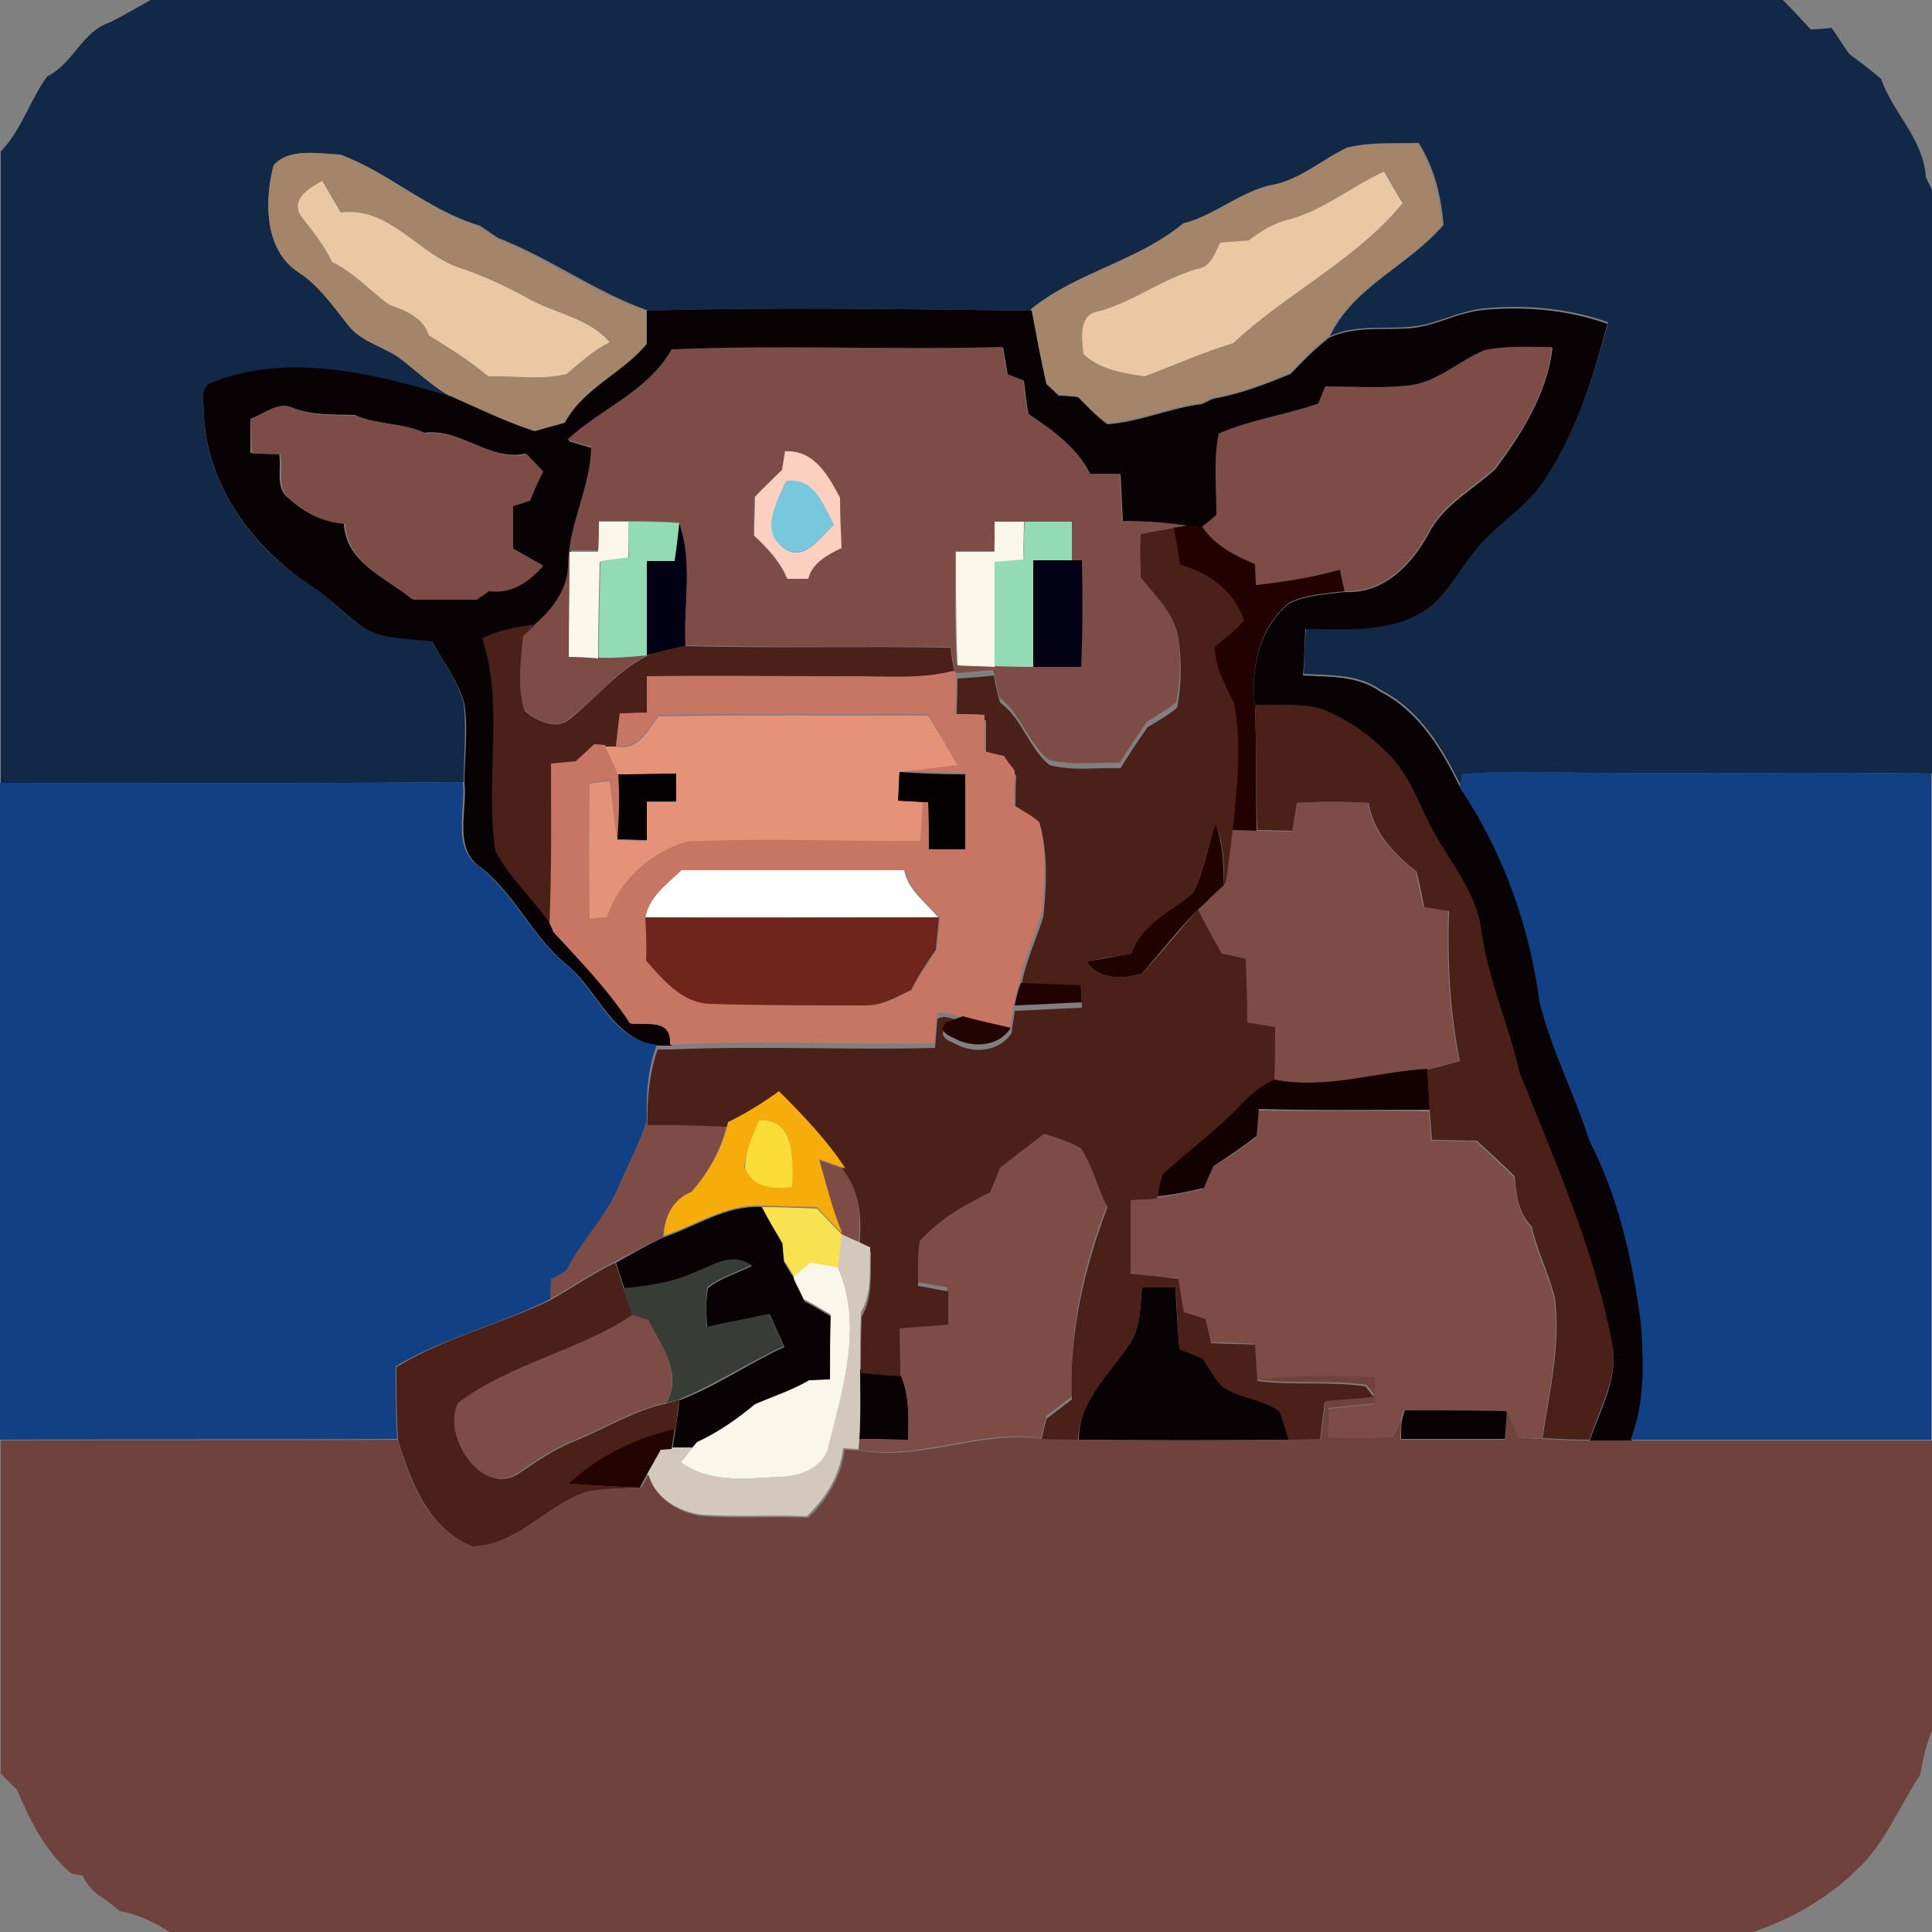 <?xml version="1.0" encoding="utf-8"?>
<!-- Generator: Adobe Illustrator 26.0.3, SVG Export Plug-In . SVG Version: 6.00 Build 0)  -->
<svg version="1.1" id="Layer_1" xmlns="http://www.w3.org/2000/svg" xmlns:xlink="http://www.w3.org/1999/xlink" x="0px" y="0px"
	 viewBox="0 0 250 250" style="enable-background:new 0 0 250 250;" xml:space="preserve">
<rect x="0" y="0" width="250" height="250" fill="#808080" stroke="none"/>
<style type="text/css">
	.st0{fill:#FFFFFF;}
	.st1{fill:#112847;}
	.st2{fill:#A48569;}
	.st3{fill:#ECC7A4;}
	.st4{fill:#080204;}
	.st5{fill:#7D4C47;}
	.st6{fill:#FBD0BF;}
	.st7{fill:#77C8DD;}
	.st8{fill:#FBF7EA;}
	.st9{fill:#93DBB5;}
	.st10{fill:#FAF7E9;}
	.st11{fill:#210201;}
	.st12{fill:#020114;}
	.st13{fill:#4A2019;}
	.st14{fill:#020214;}
	.st15{fill:#C77663;}
	.st16{fill:#E69279;}
	.st17{fill:#040002;}
	.st18{fill:#114084;}
	.st19{fill:#200201;}
	.st20{fill:#6F251C;}
	.st21{fill:#220403;}
	.st22{fill:#130000;}
	.st23{fill:#F6AC0A;}
	.st24{fill:#FCDC36;}
	.st25{fill:#F9E250;}
	.st26{fill:#D4C7BB;}
	.st27{fill:#373D36;}
	.st28{fill:#FAF6E9;}
	.st29{fill:#6F423D;}
	.st30{fill:#220302;}
</style>
<g id="_x23_ffffffff">
	<path class="st0" d="M83.5,118.7c0.5-2.7,2.8-4.2,4.5-6.1c9.7,0,19.4,0,29,0c0.5,2.6,2.8,4.2,4.4,6.1
		C108.9,118.7,96.2,118.7,83.5,118.7z"/>
</g>
<g id="_x23_112847ff">
	<path class="st1" d="M19.5,0h211.2c1.2,1.2,2.4,2.5,3.6,3.8c0.7,0,2-0.1,2.7-0.2c0.8,1.1,1.5,2.3,2.3,3.4c1.4,1,2.8,2.1,4.1,3.2
		c1.6,4.5,5.5,7.8,5.8,12.7c0.2,0.4,0.6,1.3,0.8,1.7v75.5c-14.6-0.2-29.3,0-43.9-0.1c-5.6,0-11.3-0.3-16.9,0.2
		c0,0.4-0.1,1.2-0.1,1.6c-2.4-4.9-5.3-9.9-10.4-12.5c-2.9-2.1-6.6-1.9-10-2.1c0.1-2,0.1-4,0.3-6c4.9,0,10.1,0.5,14.6-1.9
		c3.3-1.7,4.8-5.2,7.1-7.9c2.8-3.8,7.3-6,9.7-10.2c3.8-6,5.9-12.8,7.7-19.5c-5.1-1.8-10.6-2.3-16-1.8c-3.4,0.3-6.4,2.2-9.8,2.4
		c-3.4,0.3-7-0.3-10.2,1.2c3.1-6.5,10.2-9.1,14.7-14.4c-0.3-3.7-1.2-7.4-3.2-10.6c-3,0.1-6.1-0.2-9.1,0.6c-3.4,1.6-6.2,4.3-10,5.1
		c-4,1-7.1,3.9-11.1,4.9c-5.9,4.9-13.8,6.2-19.7,11.1c-16.6-0.2-33.2-0.5-49.8,0c-6.8-2.4-12.7-6.8-19.4-9.4
		c-0.8-0.5-1.6-1.1-2.4-1.6C55.4,27.2,50.3,22.3,44,20c-2.8-0.1-6.6-0.9-8.6,1.4c-1.2,4.6-1.2,11,3.3,13.9c2.6,1.7,4.4,4.3,6.3,6.7
		c1.8,2.4,5,2.9,7.3,4.8c2,1.6,3.9,3.3,6.1,4.6c-9.9-2.9-21-5.8-31-1.8c-1.8,0.7-0.9,3-1,4.4c0.5,9,6.4,17.1,13.9,21.8
		c2.4,1.6,4.3,3.8,6.8,5.4c2.6,1.5,5.8,1.4,8.7,1.7c1.5,2.7,3.4,5.1,4.2,8.1c0.4,3.4,0,6.8,0,10.2c-20,0.2-39.9,0.1-59.9,0.1V19.6
		c2.7-2.8,3.8-6.7,6-9.7c3.4-1.7,4.5-5.8,8.1-7C16,2,17.7,1,19.5,0z"/>
</g>
<g id="_x23_a48569ff">
	<path class="st2" d="M174.3,19.1c3-0.7,6.1-0.4,9.1-0.6c2,3.2,2.9,6.9,3.2,10.6c-4.4,5.3-11.6,8-14.7,14.4c-1.8,1.4-3.4,3-5,4.7
		c-3.2,1.4-6.5,2.7-10,3.2c-0.4,0.2-1.1,0.5-1.5,0.7c-4.1,0.5-8,2.3-12.2,2.6c-1.4-1-2.6-2.3-3.8-3.5c-0.6,0-1.9-0.1-2.5-0.2
		c-0.4-0.4-1.2-1.1-1.6-1.5c-0.7-3.2-1.3-6.3-1.9-9.5c5.9-4.8,13.8-6.2,19.7-11.1c4-1,7.1-3.9,11.1-4.9
		C168.1,23.4,170.9,20.7,174.3,19.1 M166.8,28.4c-1.9,0.4-3.6,1.5-5.1,2.7c-1.2,0.1-2.5,0.2-3.7,0.3c-0.8,1.3-1.2,3.2-3,3.4
		c-4.5,1.3-8.3,4.2-12.8,5.5c-2.6,0.4-2.1,3.6-1.9,5.5c2,2,5.1,2.6,7.9,2.9c3.8-1.4,7.6-3.1,11.5-4.3c6.9-6.6,15.8-10.8,21.9-18.1
		c-0.8-1.4-1.6-2.8-2.4-4.1C174.9,24.1,171.3,27.2,166.8,28.4z"/>
	<path class="st2" d="M35.4,21.4c2-2.3,5.8-1.5,8.6-1.4c6.3,2.3,11.4,7.3,17.8,9.2c0.8,0.5,1.6,1.1,2.4,1.6
		c6.7,2.7,12.6,7.1,19.4,9.4c0,1.4,0,2.9,0,4.3c-3.1,3.9-8.2,5.8-10.6,10.2c-1.3,0.4-2.6,0.7-3.9,1.1c-3.8-1.1-7.3-2.9-10.8-4.5
		c-2.2-1.2-4.1-3-6.1-4.6c-2.2-1.9-5.5-2.3-7.3-4.8c-1.9-2.4-3.7-5-6.3-6.7C34.2,32.4,34.2,26,35.4,21.4 M38.9,27.9
		c1.5,1.9,3,3.9,4.2,6c2.8,1.4,4.8,3.7,7.3,5.5c2.2,0.7,4.4,1.6,5.2,4c2.6,1.7,5.2,3.4,7.7,5.3c3.3-0.1,6.8,0.5,10.1-0.3
		c1.7-1.5,3.4-3.1,5.6-4.1c-2.8-3.2-7.1-3.7-10.6-5.7c-2.9-1.6-5.8-3-9-4c-5.3-1.9-9-7.8-15.2-7.1c-0.8-1.4-1.6-2.7-2.4-4.1
		C40.1,24.3,37.6,25.6,38.9,27.9z"/>
</g>
<g id="_x23_ecc7a4ff">
	<path class="st3" d="M166.8,28.4c4.5-1.2,8.1-4.3,12.3-6.2c0.8,1.4,1.6,2.8,2.4,4.1c-6.1,7.4-15,11.6-21.9,18.1
		c-4,1.2-7.7,2.9-11.5,4.3c-2.7-0.4-5.9-0.9-7.9-2.9c-0.2-1.9-0.7-5.1,1.9-5.5c4.5-1.2,8.3-4.2,12.8-5.5c1.8-0.2,2.3-2.1,3-3.4
		c1.2-0.1,2.5-0.2,3.7-0.3C163.2,29.9,164.9,28.8,166.8,28.4z"/>
	<path class="st3" d="M38.9,27.9c-1.3-2.2,1.2-3.6,2.8-4.5c0.8,1.4,1.6,2.7,2.4,4.1c6.2-0.8,9.9,5.2,15.2,7.1c3.1,1,6.1,2.4,9,4
		c3.5,2,7.9,2.5,10.6,5.7c-2.1,1-3.8,2.6-5.6,4.1c-3.3,0.8-6.7,0.2-10.1,0.3c-2.4-2-5.1-3.7-7.7-5.3c-0.8-2.4-3-3.2-5.2-4
		c-2.4-1.8-4.5-4.1-7.3-5.5C41.9,31.7,40.4,29.8,38.9,27.9z"/>
</g>
<g id="_x23_080204ff">
	<path class="st4" d="M83.7,40.2c16.6-0.5,33.2-0.2,49.8,0c0.6,3.2,1.2,6.4,1.9,9.5c0.4,0.4,1.2,1.1,1.6,1.5c0.6,0,1.9,0.1,2.5,0.2
		c1.2,1.2,2.4,2.5,3.8,3.5c4.2-0.3,8.1-2.1,12.2-2.6c0.4-0.2,1.1-0.5,1.5-0.7c3.5-0.6,6.8-1.9,10-3.2c1.6-1.7,3.2-3.3,5-4.7
		c3.2-1.5,6.8-1,10.2-1.2c3.4-0.2,6.4-2.1,9.8-2.4c5.4-0.5,10.9,0,16,1.8c-1.8,6.8-3.9,13.6-7.7,19.5c-2.4,4.2-6.9,6.4-9.7,10.2
		c-2.2,2.7-3.8,6.2-7.1,7.9c-4.4,2.4-9.7,1.9-14.6,1.9c-0.1,2-0.1,4-0.3,6c3.4,0.2,7.1,0,10,2.1c5.1,2.6,8,7.6,10.4,12.5
		c5.6,8.3,9,17.9,10.3,27.8c1.5,6.1,4.5,11.8,6.4,17.8c3.8,7.3,5.6,15.4,6.7,23.6c0.3,5.1,0.6,10.4-1.3,15.3c-1.8,0-3.6,0-5.4,0
		c1.2-3.7,3.3-7.3,3.1-11.4c-2.2-12.6-7.5-24.3-12.2-36.2c-1.4-6.3-4.2-12.3-5-18.8c-0.7-4.4-3.7-8-5.8-11.8c-2-3.4-3-7.4-5.8-10.2
		c-2.4-2.6-5.4-4.8-8.8-6.1c-2.9-0.9-5.9-0.5-8.8-0.6c-0.6-4.8,0.5-10.1,4.4-13.3c2.2-1.1,4.8-1.2,7.2-1.5c5,0.3,8.7-3.5,10.9-7.6
		c1.9-3.7,5.7-5.6,8.6-8.3c3.5-4.7,6.7-9.8,7.4-15.7c-2.9,0-5.9-0.3-8.7,0.4c-3.2,1.3-5.8,3.9-9.3,4.5c-3.7,0.5-7.5,0.2-11.2,0.2
		c-0.2,0.6-0.7,1.7-0.9,2.2c-4.2,1.6-8.8,2.1-12.9,3.9c-0.7,3.5-0.3,7-0.3,10.5c-0.5,0.4-1.5,1.2-1.9,1.6c-0.5-0.1-1.5-0.2-2-0.2
		c-2.8-0.4-5.6-0.6-8.4-0.6c-0.1-2-0.2-4.1-0.3-6.1c-1.3,0-2.6,0-3.9,0c-1.7-3.5-4.9-5.7-8-7.8c-0.3-1.4-0.4-2.8-0.6-4.3
		c-0.5-0.2-1.5-0.6-2.1-0.8c-0.2-1.2-0.4-2.4-0.6-3.5c-14.3,0.4-28.5-0.3-42.8,0.3c-3,5.4-9.1,7.7-13.4,11.8
		c0.8,0.2,2.3,0.7,3.1,0.9c-0.1,5.2-2.8,9.8-3,15c0.1,3.2-1.9,5.9-4.2,7.9c-2.4,0.3-4.7,0.8-6.9,1.8c2.8,8.9,0.3,18.3,1.6,27.3
		c1.8,3.6,4.9,6.2,7.1,9.5c0.1,0.3,0.4,0.9,0.5,1.2c3.5,3.8,7.1,7.4,9.9,11.8c2.2,0.1,5.4-0.6,5.2,2.8l-1.7,0
		c-6-0.7-7.8-7.2-11.9-10.5c-4.4-3.6-6.6-9-11-12.5c-3.7-2.3-1.8-7.4-2.2-11c0-3.4,0.5-6.8,0-10.2c-0.8-3-2.8-5.5-4.2-8.1
		c-2.9-0.4-6.1-0.2-8.7-1.7c-2.4-1.6-4.4-3.8-6.8-5.4C32.8,71,26.9,63,26.4,53.9c0.1-1.4-0.8-3.7,1-4.4c10-4,21.1-1.1,31,1.8
		c3.6,1.6,7.1,3.3,10.8,4.5c1.3-0.4,2.6-0.7,3.9-1.1c2.4-4.5,7.5-6.4,10.6-10.2C83.7,43.1,83.7,41.6,83.7,40.2 M32.4,54.2
		c0,1.5,0,3,0,4.4c1.2,0,2.5,0.1,3.7,0.1c0.4,1.9-0.6,4.5,1.3,5.8c1.9,1.8,4.4,3,7.1,3.2c0.2,5.1,5.4,7,8.8,9.8
		c2.7,0.1,5.5,0.1,8.2,0c0.4-0.3,1.2-0.8,1.6-1.1c2.9,0.4,5.1-1.2,7-3.3c-1.3-0.7-2.6-1.5-3.9-2.2c0-1.8,0-3.7,0-5.5
		c0.5-0.2,1.6-0.5,2.2-0.7c0.6-1.2,1.2-2.5,1.7-3.8c-0.7-0.7-1.4-1.5-2.1-2.2c-4.8,1-8.3-3.3-13.1-2.7c-2.8-1.3-6.1-1-9-2.3
		c-2.7-0.1-5.6,0.1-8.2-1C36,52,34.2,53.6,32.4,54.2z"/>
	<path class="st4" d="M85.9,160.1c4.2-1.4,8.1-4.2,12.7-3.9c0.9,1.6,1.8,3.1,2.6,4.7c0.1,0.6,0.2,1.7,0.2,2.3
		c0.3,0.5,0.9,1.6,1.3,2.1l0.1,0.4c0.3,0.7,1,2,1.3,2.7c1.2,0.6,2.3,1.3,3.5,2c0,2.8-0.1,5.6-0.1,8.4c-0.7,0-2,0.1-2.7,0.1
		c-2.2,1.2-4.6,2.1-7,3.1c-2.3,1.9-4.8,3.6-7.5,4.9l-0.6,0.7c-0.7,0-2.1,0-2.7,0c0.1-0.7,0.3-2,0.4-2.6c0.2-1.3,0.4-2.5,0.5-3.8
		c4.8-1.8,9-4.8,13.6-6.9c-0.6-1.4-1.3-2.8-1.9-4.2c-2.7,0.6-5.4,1.1-8.1,1.7c-0.1-1.7-0.2-3.4,0.1-5.1c1.7-1.4,3.8-1.9,5.7-2.9
		c-2.5-1.7-5.1,0.2-7.5,1c-2.8,1.4-5.9,1.7-9,1.9c-0.3-0.8-0.8-2.4-1.1-3.3C81.7,162.3,83.7,161.1,85.9,160.1z"/>
	<path class="st4" d="M147.8,166.4c1.4,0,2.9,0,4.3,0c0.1,2.7,0.3,5.3,0.5,8c1,0.4,2,0.8,3,1.2c0.8,1.2,1.5,2.5,2.5,3.6
		c2.2,1.6,5.4,1.6,7.5,3.3c0.5,1.2,0.9,2.5,1.2,3.8c-9.1,0.1-18.1,0.1-27.2,0c0-5.1,3.8-8.5,6.5-12.4
		C147.7,171.8,147.5,168.9,147.8,166.4z"/>
	<path class="st4" d="M111.3,177.2c1.7,0.1,3.4,0.3,5.1,0.4c1.3,2.7,1.2,5.8,1.1,8.7c-2.1,0-4.2-0.1-6.3-0.1
		C111.3,183.2,111.3,180.2,111.3,177.2z"/>
	<path class="st4" d="M181.4,183.8c0.1-0.4,0.3-1.1,0.4-1.4c4.4,0.1,8.9,0.1,13.3,0.1c-0.1,0.9-0.2,2.8-0.3,3.7c-4.5,0-9,0-13.5,0
		C181.3,185.7,181.3,184.4,181.4,183.8z"/>
</g>
<g id="_x23_7d4c47ff">
	<path class="st5" d="M86.9,45.2c14.2-0.6,28.5,0.1,42.8-0.3c0.2,1.2,0.4,2.4,0.6,3.5c0.5,0.2,1.6,0.6,2.1,0.8
		c0.2,1.4,0.3,2.9,0.6,4.3c3.1,2.1,6.3,4.3,8,7.8c1.3,0,2.6,0,3.9,0c0.1,2,0.2,4.1,0.3,6.1c2.8,0,5.6,0.2,8.4,0.6
		c-0.4,0.1-1.3,0.2-1.7,0.3c-1.4,0.3-2.9,0.5-4.3,0.8c-0.1,1.6-0.1,3.2-0.1,4.9c1.9,2.5,4.5,4.8,4.9,8c0.4,3,0.4,6-0.2,8.9
		c-1.2,0.9-2.5,1.7-3.8,2.5c-1.2,1.8-2.4,3.5-3.5,5.3c-3.1-0.1-6.2,0.4-9.2-0.4c-2.7-2.2-3.6-5.9-6.4-8.1c-0.3-1.2-0.5-2.4-0.8-3.5
		c-1.6,0.1-3.1,0.3-4.7,0.4l-0.3-0.3c-0.1-0.8-0.3-2.3-0.5-3.1c-11.4-0.1-22.9,0.1-34.3-0.2c-0.3-5.3,1-10.8-0.8-15.9
		c-2.2-0.1-4.4-0.2-6.6-0.2c-1.3,0-2.5,0-3.8,0c0,1.3,0,2.5,0,3.8c-0.9,0-2.8,0-3.7,0c0,4.5-0.1,9-0.1,13.6c0.9,0,2.8,0.2,3.8,0.2
		c2.1,0.1,4.2,0,6.2-0.3l0.4-0.1c-4.1,1.9-6.8,5.6-10.3,8.3c-1.8,1.7-4.4,0.3-5.9-1c-1-3.1-0.5-6.5-0.2-9.7c0.4-0.4,1.2-1.1,1.6-1.5
		c2.3-2,4.3-4.7,4.2-7.9c0.2-5.2,2.9-9.8,3-15c-0.8-0.2-2.3-0.7-3.1-0.9C77.8,52.8,83.9,50.6,86.9,45.2 M101.2,60.8
		c-1.2,1.2-2.4,2.3-3.6,3.5c0,1.7-0.1,3.3-0.1,5c1.7,1.6,3.4,3.3,4.3,5.6c0.9,0,1.8,0,2.7,0c0.6-2.1,2.6-3.1,4.3-4
		c-0.1-2.2-0.1-4.3-0.2-6.5c-1.5-2.8-3.3-6.2-7.1-6C101.5,59,101.3,60.2,101.2,60.8 M128.7,67.5c0,1.3,0,2.5-0.1,3.8
		c-1.7,0-3.3,0-5,0c0,4.9-0.1,9.8,0.2,14.7c1.6,0.1,3.2,0.1,4.8,0.2c1.7,0.1,3.4,0.1,5,0.1c2.1,0,4.2,0,6.2,0
		c0.2-4.6,0.2-9.2,0.1-13.8h-1.3c0-1.7,0-3.3,0-5c-2.1,0-4.1,0-6.1,0C131.3,67.5,130,67.5,128.7,67.5z"/>
	<path class="st5" d="M182.8,49.8c3.5-0.6,6.1-3.2,9.3-4.5c2.9-0.6,5.8-0.4,8.7-0.4c-0.6,5.9-3.9,11-7.4,15.7
		c-3,2.7-6.7,4.6-8.6,8.3c-2.2,4.1-5.9,7.9-10.9,7.6c-0.1-0.7-0.4-2.1-0.6-2.8c-3.6,1-7.2,1.7-10.9,2c0-0.7-0.1-2-0.1-2.7
		c-2.6-1.1-5.1-2.4-6.8-4.8c0.5-0.4,1.5-1.2,1.9-1.6c0-3.5-0.4-7.1,0.3-10.5c4.1-1.8,8.6-2.4,12.9-3.9c0.2-0.6,0.7-1.7,0.9-2.2
		C175.3,50,179.1,50.3,182.8,49.8z"/>
	<path class="st5" d="M32.4,54.2c1.7-0.6,3.5-2.3,5.5-1.4c2.6,1.1,5.4,0.9,8.2,1c2.9,1.2,6.1,0.9,9,2.3c4.8-0.6,8.3,3.7,13.1,2.7
		c0.7,0.7,1.4,1.5,2.1,2.2c-0.6,1.2-1.2,2.5-1.7,3.8c-0.6,0.2-1.6,0.5-2.2,0.7c0,1.8,0,3.7,0,5.5c1.3,0.7,2.6,1.5,3.9,2.2
		c-1.8,2.1-4.1,3.7-7,3.3c-0.4,0.3-1.2,0.8-1.6,1.1c-2.7,0-5.5,0-8.2,0c-3.4-2.8-8.6-4.7-8.8-9.8c-2.7-0.2-5.2-1.3-7.1-3.2
		c-1.9-1.3-0.9-3.9-1.3-5.8c-1.2,0-2.5-0.1-3.7-0.1C32.5,57.2,32.5,55.7,32.4,54.2z"/>
	<path class="st5" d="M167.7,103.9c3.1-0.2,6.2-0.2,9.3,0c0.6,3.8,3.3,6.6,6.2,8.9c0.3,1.5,0.6,3,1,4.6c0.8,0.1,2.4,0.4,3.2,0.5
		c-0.2,6.5,0.1,13,1.4,19.4c-1.4,0.4-2.8,0.8-4.2,1.1c-6.6,0.4-13.1,2.6-19.8,1.4c0.1-2.3,0.1-4.6,0.1-6.9c-1.2-0.2-2.4-0.4-3.6-0.6
		c-0.1-2.7-0.1-5.5-0.2-8.2c-1-0.2-2.1-0.4-3.1-0.7c-1-1.9-2-3.8-3.1-5.7c0.6-0.6,1.2-1.2,1.9-1.8c0.4-0.3,1.1-1,1.4-1.3l0.3-0.4
		c0.4-2.3,0.6-4.6,0.9-6.8c0.8,0,2.4,0.1,3.2,0.1c1.5,0,3,0.1,4.5,0.1C167.3,106.3,167.5,105.1,167.7,103.9z"/>
	<path class="st5" d="M162.5,147.2c0.1-1.2,0.2-2.4,0.3-3.5c7.4,0.1,14.8,0,22.1,0.1c0.1,1.3,0.2,2.5,0.3,3.8c1.9,0,3.9,0.1,5.8,0.1
		c1.6,1.5,3.3,3.1,4.9,4.6c0.3,2.3,0.5,4.8,2.2,6.5c0.7,3.2,2.2,6.1,3,9.2c0.8,6.1-0.7,12.2-1.6,18.2c-1.1-0.1-2.1-0.1-3.2-0.2
		c-0.5-1.1-0.9-2.2-1.4-3.4c-4.4-0.1-8.9-0.1-13.3-0.1c-0.1,0.4-0.3,1.1-0.4,1.4c-0.3,0.5-0.8,1.6-1.1,2.1c-2.8,0.3-5.5,0.2-8.3,0.1
		c0-1.3,0-2.5,0-3.8c2-0.2,3.9-0.4,5.9-0.6c0-1.1,0-2.3,0.1-3.4c-5.1-0.2-10.2-0.3-15.3,0.3c-0.1-1.6-0.2-3.1-0.3-4.7
		c-1.9-0.1-3.8-0.2-5.7-0.2c-0.2-1.1-0.5-2.1-0.7-3.1c-0.7-0.2-2.1-0.6-2.8-0.9c-0.2-1.4-0.4-2.8-0.7-4.3c-2.1-0.2-4.1-0.4-6.2-0.7
		c0-3.2,0-6.3,0-9.5c1.1-0.1,2.2-0.1,3.4-0.2c2-0.2,4-0.7,6-1.1c0.4-0.9,0.8-1.8,1.2-2.8C158.8,149.9,160.7,148.6,162.5,147.2z"/>
	<path class="st5" d="M83.7,145c3.5-0.1,7,0.1,10.4,0.2c-0.7,3.5-2.5,6.5-4.7,9.2c-2.4,1-3.5,3.2-3.6,5.7c-2.2,1-4.2,2.1-6.3,3.2
		c-2.9,1.4-5.5,3.2-8.3,4.8c0-0.7,0-1.9,0.1-2.6c0.5-0.3,1.5-0.8,2-1.1c1.8-3.8,4.9-6.7,6.6-10.5C81.2,151,82.7,148.1,83.7,145z"/>
	<path class="st5" d="M129.4,150.7c1.9-1.4,3.8-2.9,5.7-4.4c1.6,0.6,3.3,1,4.8,1.9c1.5,2.3,2.2,5.2,3.4,7.6
		c-3.1,7.9-5,16.4-4.6,24.9c-1.1,0.8-2.2,1.7-3.3,2.5c-0.2,0.7-0.5,2.1-0.7,2.9c-8-1.2-15.6,2.9-23.6,1.5c0-0.4,0.1-1,0.1-1.4
		c2.1,0,4.2,0.1,6.3,0.1c0.1-2.9,0.2-6-1.1-8.7c-0.1-2.1-0.1-4.1-0.1-6.2c2.1-0.2,4.2-0.3,6.3-0.5c0-1.4,0-2.9,0-4.3
		c-1.3-0.2-2.6-0.5-3.9-0.7c0-1.9-0.1-3.9,0.2-5.8c2.5-2.8,5.8-4.7,9.1-6.3C128.5,152.8,128.9,151.7,129.4,150.7z"/>
	<path class="st5" d="M105.9,150.1c1.1,0.4,2.3,0.8,3.4,1.2c2,2.8,2.1,6.2,1.8,9.5c-0.6-0.3-1.7-0.8-2.2-1
		C107.6,156.6,106.8,153.4,105.9,150.1z"/>
	<path class="st5" d="M81.8,170c0.7,0.2,1.4,0.4,2.1,0.7c1.7,3.4,4.4,7,2.3,10.8c-4.2,0.9-8,3.3-12,4.9c-2.5,1-4.7,2.5-6.9,4
		c-4.9,3.7-10.4-4.8-8.1-9C66.1,176.4,74.8,174.8,81.8,170z"/>
</g>
<g id="_x23_fbd0bfff">
	<path class="st6" d="M101.2,60.8c0.1-0.6,0.3-1.8,0.4-2.4c3.8-0.2,5.6,3.2,7.1,6c0,2.2,0.1,4.3,0.2,6.5c-1.8,0.9-3.8,1.9-4.3,4
		c-0.9,0-1.8,0-2.7,0c-0.9-2.2-2.6-4-4.3-5.6c0-1.7,0.1-3.4,0.1-5C98.8,63.1,100,62,101.2,60.8 M101.7,62.3
		c-1.1,2.6-3.3,6.3-0.4,8.5c2.6,2.2,4.8-1.3,6.6-2.9C106.4,65.3,105.3,61.7,101.7,62.3z"/>
</g>
<g id="_x23_77c8ddff">
	<path class="st7" d="M101.7,62.3c3.7-0.6,4.8,3,6.2,5.6c-1.8,1.6-4,5-6.6,2.9C98.3,68.6,100.6,64.9,101.7,62.3z"/>
</g>
<g id="_x23_fbf7eaff">
	<path class="st8" d="M77.5,67.5c1.3,0,2.5,0,3.8,0c0,1.5,0,3.1,0,4.7c-1.2,0.2-2.5,0.3-3.7,0.5c-0.1,4.2-0.2,8.3-0.2,12.5
		c-0.9-0.1-2.8-0.2-3.8-0.2c0-4.5,0.1-9,0.1-13.6c0.9,0,2.7,0,3.7,0C77.5,70,77.5,68.8,77.5,67.5z"/>
</g>
<g id="_x23_93dbb5ff">
	<path class="st9" d="M81.3,67.5c2.2,0,4.4,0,6.6,0.2c-0.1,1.2-0.4,3.7-0.6,4.9c-1.2,0-2.4,0-3.6,0c0,4.1,0,8.2,0,12.2
		c-2.1,0.2-4.2,0.4-6.2,0.3c0-4.2,0.1-8.3,0.2-12.5c1.2-0.2,2.5-0.3,3.7-0.5C81.3,70.6,81.3,69,81.3,67.5z"/>
	<path class="st9" d="M132.6,67.5c2,0,4.1,0,6.1,0c0,1.7,0,3.3,0,5c-1.7,0-3.4,0-5,0c0,4.6,0,9.2,0,13.8c-1.7,0-3.4-0.1-5-0.1
		c0-4.5,0-9,0-13.6c1.2-0.1,2.5-0.2,3.7-0.3C132.5,70.7,132.5,69.1,132.6,67.5z"/>
</g>
<g id="_x23_faf7e9ff">
	<path class="st10" d="M128.7,67.5c1.3,0,2.6,0,3.8,0c0,1.6-0.1,3.2-0.1,4.9c-1.2,0.1-2.5,0.2-3.7,0.3c0,4.5,0,9.1,0,13.6
		c-1.6-0.1-3.2-0.1-4.8-0.2c-0.2-4.9-0.2-9.8-0.2-14.7c1.7,0,3.3,0,5,0C128.7,70,128.7,68.8,128.7,67.5z"/>
</g>
<g id="_x23_210201ff">
	<path class="st11" d="M153.6,68c0.5,0.1,1.5,0.2,2,0.2c1.6,2.4,4.2,3.7,6.8,4.8c0,0.7,0.1,2,0.1,2.7c3.7-0.4,7.4-1,10.9-2
		c0.1,0.7,0.4,2.1,0.6,2.8c-2.4,0.3-5,0.4-7.2,1.5c-3.9,3.2-5,8.5-4.4,13.3c0.2,5.4,0.1,10.8,0.2,16.2c-0.8,0-2.4-0.1-3.2-0.1
		c0.6-5.4,1.2-11,0.2-16.4c-1.1-2.3-2.5-4.7-2.5-7.3c1.3-1.1,2.7-2.1,3.8-3.4c-1.3-3.8-4.5-6.2-8.3-7.2c-0.3-1.6-0.6-3.2-0.8-4.8
		C152.3,68.2,153.2,68.1,153.6,68z"/>
</g>
<g id="_x23_020114ff">
	<path class="st12" d="M87.9,67.7c1.8,5.1,0.5,10.6,0.8,15.9c-1.5,0.3-3.1,0.7-4.6,1.1l-0.4,0.1c0-4.1,0-8.2,0-12.2
		c1.2,0,2.4,0,3.6,0C87.5,71.3,87.8,68.9,87.9,67.7z"/>
</g>
<g id="_x23_4a2019ff">
	<path class="st13" d="M147.6,69.1c1.4-0.3,2.9-0.5,4.3-0.8c0.3,1.6,0.6,3.2,0.8,4.8c3.8,1,7,3.4,8.3,7.2c-1.2,1.3-2.5,2.3-3.8,3.4
		c0,2.7,1.4,5,2.5,7.3c1,5.4,0.4,11-0.2,16.4c-0.3,2.3-0.5,4.6-0.9,6.8l-0.3,0.4c0.2-2.7,0-5.5-1-8.1c-1,3-1.5,6.1-2.9,9
		c-2.8,2.5-6.7,4.1-8,7.9c-1.9,0.3-3.9,0.6-5.8,1c1.5,2.4,4.7,2.3,7.1,1.6c2.6-2.6,4.8-5.6,7.3-8.3c1,1.9,2,3.8,3.1,5.7
		c1,0.2,2.1,0.4,3.1,0.7c0.1,2.7,0.2,5.5,0.2,8.2c1.2,0.2,2.4,0.4,3.6,0.6c0,2.3,0,4.6-0.1,6.9c-1.6,0.6-2.9,1.8-4,3
		c-3.2,3.5-7,6.3-10.6,9.5c-0.1,0.7-0.4,2.1-0.6,2.8c-1.1,0.1-2.3,0.1-3.4,0.2c0,3.2,0,6.3,0,9.5c2.1,0.2,4.1,0.4,6.2,0.7
		c0.2,1.4,0.4,2.8,0.7,4.3c0.7,0.2,2.1,0.6,2.8,0.9c0.2,1,0.5,2.1,0.7,3.1c1.9,0.1,3.8,0.1,5.7,0.2c0.1,1.6,0.2,3.1,0.3,4.7
		c4.6,0.6,9.4,0,14,0.7c0.3,0.4,0.9,1.2,1.2,1.5c-2.2,0.2-4.3,0.4-6.5,0.6c-0.2,1.6-0.4,3.2-0.6,4.9c-1.4,0-2.7,0.1-4,0.1
		c-0.4-1.3-0.8-2.6-1.2-3.8c-2.2-1.7-5.3-1.7-7.5-3.3c-1-1.1-1.7-2.4-2.5-3.6c-1-0.4-2-0.8-3-1.2c-0.2-2.7-0.3-5.3-0.5-8
		c-1.4,0-2.9,0-4.3,0c-0.3,2.6-0.1,5.4-1.8,7.6c-2.6,3.9-6.5,7.3-6.5,12.4c-1.6,0-3.2-0.1-4.8-0.1c0.2-0.7,0.5-2.1,0.7-2.9
		c1.1-0.8,2.2-1.7,3.3-2.5c-0.4-8.5,1.6-17,4.6-24.9c-1.3-2.5-1.9-5.3-3.4-7.6c-1.5-0.9-3.2-1.4-4.8-1.9c-1.9,1.5-3.8,2.9-5.7,4.4
		c-0.4,1.1-0.9,2.2-1.3,3.2c-3.3,1.6-6.6,3.5-9.1,6.3c-0.3,1.9-0.2,3.8-0.2,5.8c1.3,0.2,2.6,0.5,3.9,0.7c0,1.4,0,2.9,0,4.3
		c-2.1,0.2-4.2,0.3-6.3,0.5c0,2.1,0.1,4.1,0.1,6.2c-1.7-0.1-3.4-0.3-5.1-0.4c0-2.4,0-4.9,0.1-7.3c1.5-2.6,1.1-5.6,1.2-8.4
		c-0.4-0.2-1.1-0.5-1.5-0.7c0.3-3.3,0.2-6.7-1.8-9.5c-2.3-3.8-5.5-6.9-8.6-10c-2.1,1.4-4.3,2.9-6.6,4c-3.5-0.1-6.9-0.3-10.4-0.2
		c-0.1-3.3,0.2-6.7,1.3-9.8l1.7,0c11.4-0.5,22.8,0.1,34.2-0.2c0.1-1.2,0.2-2.5,0.3-3.7c0.9-0.8,2.3,0.2,3.3,0.3
		c-0.5,0.2-1.7,0.6-2.2,0.8c-1.3,1.3,1,1.9,1.9,2.4c2.3,0.9,5.1,0.5,6.6-1.7c0.1-1,0.3-1.9,0.4-2.9c2.9-0.1,5.8-0.3,8.7-0.4
		c0-0.6-0.1-1.7-0.2-2.2c-2.6-0.1-5.1-0.2-7.7-0.3c0.5-3.2,1.9-6.1,2.9-9.2c0.4-3.8,0.6-7.8-0.3-11.6c-1-0.8-2.2-1.5-3.3-2.2
		c0-1.5,0-3,0.1-4.5c-0.3-0.5-1-1.5-1.4-1.9c-0.6-0.2-1.9-0.5-2.5-0.6c0-1.6,0-3.1,0-4.7c-1.3,0-2.5,0-3.8-0.1
		c0-1.8,0.1-3.6,0.1-5.3c1.6-0.1,3.1-0.2,4.7-0.4c0.2,1.2,0.5,2.4,0.8,3.5c2.9,2.1,3.7,5.9,6.4,8.1c3,0.8,6.1,0.3,9.2,0.4
		c1.1-1.8,2.3-3.6,3.5-5.3c1.3-0.8,2.6-1.5,3.8-2.5c0.6-2.9,0.6-6,0.2-8.9c-0.4-3.2-3-5.6-4.9-8C147.5,72.3,147.5,70.7,147.6,69.1z"
		/>
	<path class="st13" d="M62.4,82.6c2.2-1.1,4.5-1.5,6.9-1.8c-0.4,0.4-1.2,1.1-1.6,1.5c-0.3,3.2-0.8,6.6,0.2,9.7
		c1.6,1.3,4.1,2.6,5.9,1c3.4-2.7,6.2-6.4,10.3-8.3c1.5-0.4,3-0.8,4.6-1.1c11.4,0.3,22.9,0,34.3,0.2c0.1,0.8,0.3,2.3,0.5,3.1
		c-4.7,1.2-9.6,0.6-14.4,0.7c-8.4,0-16.8,0-25.3,0c0,1.6,0,3.3-0.1,4.9c-0.9,0-2.6,0.1-3.5,0.1c-0.2,1.4-0.3,2.7-0.5,4.1l-1.3-0.1
		c-0.4,0-1.1-0.1-1.4-0.1c-0.8,0.7-1.6,1.4-2.4,2.2c-1.1,0.1-2.1,0.2-3.2,0.3c0,6.9,0.1,13.8-0.2,20.6c-2.2-3.3-5.3-6-7.1-9.5
		C62.7,100.9,65.3,91.5,62.4,82.6z"/>
	<path class="st13" d="M162.4,91.2c2.9,0.1,6-0.3,8.8,0.6c3.3,1.3,6.3,3.5,8.8,6.1c2.7,2.9,3.8,6.9,5.8,10.2
		c2.1,3.8,5.1,7.3,5.8,11.8c0.8,6.5,3.6,12.5,5,18.8c4.7,11.8,10,23.6,12.2,36.2c0.2,4-1.9,7.6-3.1,11.4c-2,0-4.1-0.1-6.1-0.2
		c0.9-6,2.4-12.1,1.6-18.2c-0.8-3.1-2.3-6.1-3-9.2c-1.8-1.8-2-4.2-2.2-6.5c-1.6-1.6-3.3-3.1-4.9-4.6c-1.9,0-3.9-0.1-5.8-0.1
		c-0.1-1.3-0.2-2.5-0.3-3.8c-0.1-1.8-0.2-3.6-0.3-5.3c1.4-0.3,2.8-0.7,4.2-1.1c-1.3-6.4-1.6-12.9-1.4-19.4c-0.8-0.1-2.4-0.4-3.2-0.5
		c-0.3-1.5-0.6-3.1-1-4.6c-2.9-2.3-5.6-5.1-6.2-8.9c-3.1-0.2-6.2-0.2-9.3,0c-0.2,1.2-0.4,2.4-0.6,3.6c-1.5,0-3-0.1-4.5-0.1
		C162.5,102.1,162.6,96.6,162.4,91.2z"/>
	<path class="st13" d="M71.3,168.2c2.8-1.6,5.4-3.4,8.3-4.8c0.3,0.8,0.8,2.4,1.1,3.3c0.4,1.1,0.8,2.3,1.2,3.4
		c-7,4.7-15.8,6.3-22.6,11.4c-2.3,4.2,3.2,12.6,8.1,9c2.2-1.5,4.4-3,6.9-4c4-1.6,7.7-4,12-4.9c0.4-0.1,1.2-0.4,1.6-0.5
		c-0.2,1.3-0.3,2.5-0.5,3.8c-5.1,1.2-9.9,3.5-13.7,7.1c3.1,0.2,6.2,0.4,9.3,0.5c-2.3,0.1-4.6,0.1-6.9,0.5c-5.3,1.6-9.2,7.1-15,7.1
		c-5.6-2.2-8-8.4-9.6-13.8c-0.2-3.1-0.2-6.3-0.2-9.4C57.5,173.1,64.7,171.4,71.3,168.2z"/>
</g>
<g id="_x23_020214ff">
	<path class="st14" d="M133.7,72.5c1.7,0,3.4,0,5,0h1.3c0.1,4.6,0.1,9.2-0.1,13.8c-2.1,0-4.2,0-6.2,0
		C133.7,81.7,133.7,77.1,133.7,72.5z"/>
</g>
<g id="_x23_c77663ff">
	<path class="st15" d="M83.7,87.5c8.4-0.1,16.8,0,25.3,0c4.8-0.1,9.7,0.5,14.4-0.7l0.3,0.3c0,1.8,0,3.6-0.1,5.3c1.3,0,2.5,0,3.8,0.1
		c0,1.6,0,3.1,0,4.7c0.6,0.2,1.9,0.5,2.5,0.6c0.3,0.5,1,1.4,1.4,1.9c0,1.5-0.1,3-0.1,4.5c1.1,0.7,2.3,1.3,3.3,2.2
		c0.9,3.8,0.7,7.8,0.3,11.6c-0.9,3.1-2.3,6-2.9,9.2c-0.3,1-0.6,2-0.8,3c-0.1,0.9-0.3,1.9-0.4,2.9c-2.1-0.4-4.2-0.9-6.2-1.5
		c-1.1-0.1-2.4-1.1-3.3-0.3c-0.1,1.2-0.2,2.5-0.3,3.7c-11.4,0.2-22.8-0.4-34.2,0.2c0.2-3.4-2.9-2.6-5.2-2.8c-2.8-4.3-6.4-8-9.9-11.8
		c-0.1-0.3-0.4-0.9-0.5-1.2c0.3-6.9,0.2-13.8,0.2-20.6c1.1-0.1,2.1-0.2,3.2-0.3c0.8-0.7,1.6-1.5,2.4-2.2c0.4,0,1.1,0.1,1.4,0.1
		c0.6,1.2,1.1,2.5,1.7,3.7c0.2,2.8,0.1,5.6-0.1,8.4c-0.4-2.5-0.7-5.1-1-7.6c-0.6,0.1-1.9,0.3-2.6,0.3c-0.2,5.8-0.1,11.6,0,17.5
		c0.6,0,1.7-0.1,2.2-0.2c1.6-4.7,5.7-8.4,10.4-9.8c10.1-0.4,20.1,0,30.2-0.1c0.1-1.7,0.2-3.4,0.3-5l0.7,0c0.1,2,0.1,4.1,0.1,6.1
		c1.6,0,3.1,0,4.7,0c0-3.2,0-6.5,0-9.7c-2.8,0-5.7-0.1-8.5-0.3c2.5-0.3,5-0.6,7.5-0.9c-1.3-2.1-2.6-4.3-3.8-6.4
		c-11.6,0-23.3-0.1-34.9,0.1c-1.4,1.9-2.6,4.6-5.5,3.9c0.2-1.4,0.3-2.7,0.5-4.1c0.9,0,2.6-0.1,3.5-0.1
		C83.7,90.8,83.7,89.2,83.7,87.5 M83.5,118.7c0.1,1.8,0.2,3.7,0.2,5.6c2.2,2.5,4.7,5.5,8.3,5.6c6.7,0.2,13.4,0.3,20.1,0.2
		c2.1,0.1,4-1.1,5.9-2c0.9-1.8,2-3.5,3.2-5.2c0.2-1.4,0.3-2.8,0.4-4.2c-1.7-1.9-3.9-3.5-4.4-6.1c-9.7,0-19.4,0-29,0
		C86.3,114.4,84,116,83.5,118.7z"/>
</g>
<g id="_x23_e69279ff">
	<path class="st16" d="M79.7,96.6c2.9,0.6,4.1-2,5.5-3.9c11.6-0.2,23.3-0.1,34.9-0.1c1.3,2.1,2.6,4.3,3.8,6.4
		c-2.5,0.3-5,0.6-7.5,0.9c-0.1,1.2-0.1,2.5-0.2,3.7c0.8,0,2.4,0.1,3.2,0.2c-0.1,1.7-0.2,3.4-0.3,5c-10.1,0.1-20.1-0.4-30.2,0.1
		c-4.7,1.3-8.8,5.1-10.4,9.8c-0.6,0-1.7,0.1-2.2,0.2c-0.1-5.8-0.1-11.6,0-17.5c0.7-0.1,2-0.3,2.6-0.3c0.3,2.6,0.6,5.1,1,7.6
		c1.3,0,2.5,0.1,3.8,0.1c0-1.7,0-3.4,0-5c1.3,0,2.5,0,3.8,0c0-0.9,0-2.7,0-3.6c-2.5,0-5,0.1-7.5,0.1c-0.5-1.2-1.1-2.5-1.7-3.7
		L79.7,96.6z"/>
</g>
<g id="_x23_040002ff">
	<path class="st17" d="M80,100.2c2.5,0,5-0.1,7.5-0.1c0,0.9,0,2.7,0,3.6c-1.3,0-2.5,0-3.8,0c0,1.7,0,3.3,0,5c-1.3,0-2.5-0.1-3.8-0.1
		C80.1,105.8,80.2,103,80,100.2z"/>
	<path class="st17" d="M116.2,103.6c0.1-1.2,0.1-2.5,0.2-3.7c2.8,0.2,5.7,0.3,8.5,0.3c0,3.2,0,6.5,0,9.7c-1.6,0-3.1,0-4.7,0
		c0-2,0-4-0.1-6.1l-0.7,0C118.6,103.7,117,103.7,116.2,103.6z"/>
</g>
<g id="_x23_114084ff">
	<path class="st18" d="M189.1,100.2c5.6-0.6,11.3-0.2,16.9-0.2c14.6,0.1,29.3-0.1,43.9,0.1v86.2c-13,0-25.9,0-38.9,0
		c1.9-4.9,1.7-10.2,1.3-15.3c-1.1-8.1-2.9-16.2-6.7-23.6c-1.9-6-4.9-11.7-6.4-17.8c-1.3-9.9-4.8-19.5-10.3-27.8
		C189,101.4,189.1,100.6,189.1,100.2z"/>
	<path class="st18" d="M0,101.3c20,0,39.9,0.1,59.9-0.1c0.4,3.6-1.5,8.7,2.2,11c4.4,3.5,6.7,8.9,11,12.5c4.2,3.3,5.9,9.9,11.9,10.5
		c-1.2,3.1-1.4,6.5-1.3,9.8c-1,3.1-2.5,5.9-3.8,8.9c-1.7,3.8-4.8,6.8-6.6,10.5c-0.5,0.3-1.5,0.9-2,1.1c0,0.7-0.1,1.9-0.1,2.6
		c-6.5,3.3-13.8,5-20,8.7c0,3.1,0,6.3,0.2,9.4c-17.1,0.1-34.3,0-51.4,0.1V101.3z"/>
</g>
<g id="_x23_200201ff">
	<path class="st19" d="M157.3,106.5c0.9,2.6,1.1,5.3,1,8.1c-0.3,0.3-1.1,1-1.4,1.3c-0.6,0.6-1.2,1.2-1.9,1.8
		c-2.6,2.6-4.8,5.6-7.3,8.3c-2.4,0.7-5.6,0.8-7.1-1.6c1.9-0.3,3.9-0.7,5.8-1c1.3-3.9,5.2-5.4,8-7.9
		C155.8,112.7,156.3,109.5,157.3,106.5z"/>
	<path class="st19" d="M132.1,127.2c2.6,0.1,5.1,0.2,7.7,0.3c0.1,0.6,0.1,1.7,0.2,2.2c-2.9,0.1-5.8,0.3-8.7,0.4
		C131.5,129.2,131.7,128.1,132.1,127.2z"/>
</g>
<g id="_x23_6f251cff">
	<path class="st20" d="M83.5,118.7c12.7,0.1,25.4,0,38,0c-0.1,1.4-0.3,2.8-0.4,4.2c-1.2,1.7-2.3,3.4-3.2,5.2c-1.9,0.9-3.7,2-5.9,2
		c-6.7,0-13.4,0-20.1-0.2c-3.6-0.1-6.1-3.1-8.3-5.6C83.7,122.4,83.6,120.5,83.5,118.7z"/>
</g>
<g id="_x23_220403ff">
	<path class="st21" d="M122.4,132.3c0.5-0.2,1.7-0.6,2.2-0.8c2.1,0.6,4.1,1,6.2,1.5c-1.4,2.2-4.2,2.6-6.6,1.7
		C123.4,134.2,121.1,133.7,122.4,132.3z"/>
</g>
<g id="_x23_130000ff">
	<path class="st22" d="M164.9,139.7c6.7,1.3,13.1-1,19.8-1.4c0.1,1.8,0.2,3.5,0.3,5.3c-7.4,0-14.8,0.1-22.1-0.1
		c-0.1,1.2-0.2,2.4-0.3,3.5c-1.8,1.4-3.7,2.7-5.6,3.9c-0.4,0.9-0.8,1.8-1.2,2.8c-2,0.5-4,0.9-6,1.1c0.1-0.7,0.4-2.1,0.6-2.8
		c3.5-3.2,7.4-6,10.6-9.5C162,141.5,163.3,140.4,164.9,139.7z"/>
</g>
<g id="_x23_f6ac0aff">
	<path class="st23" d="M94.2,145.2c2.3-1.1,4.5-2.5,6.6-4c3.1,3.1,6.2,6.3,8.6,10c-1.1-0.4-2.3-0.8-3.4-1.2c0.9,3.2,1.7,6.5,3,9.6
		c-1.1-1.1-2.2-2.2-3.3-3.4c-2.4-0.1-4.7-0.1-7.1-0.2c-4.6-0.2-8.5,2.5-12.7,3.9c0.1-2.6,1.2-4.7,3.6-5.7
		C91.7,151.7,93.5,148.7,94.2,145.2 M98.2,145c-0.7,2-1.8,4-1.9,6.1c1.1,2.5,3.8,2.7,6.1,2.4C102.6,150.2,103,144.6,98.2,145z"/>
</g>
<g id="_x23_fcdc36ff">
	<path class="st24" d="M98.2,145c4.8-0.4,4.4,5.3,4.3,8.6c-2.4,0.3-5.1,0.1-6.1-2.4C96.4,148.9,97.4,147,98.2,145z"/>
</g>
<g id="_x23_f9e250ff">
	<path class="st25" d="M98.6,156.2c2.4,0,4.7,0.1,7.1,0.2c1.1,1.1,2.2,2.3,3.3,3.4c-0.2,1.4-0.3,2.9-0.5,4.3
		c-0.9-0.1-2.7-0.4-3.6-0.6c-0.5,0.4-1.6,1.3-2.1,1.8c-0.3-0.5-0.9-1.6-1.3-2.1c-0.1-0.6-0.2-1.7-0.2-2.3
		C100.3,159.3,99.4,157.8,98.6,156.2z"/>
</g>
<g id="_x23_d4c7bbff">
	<path class="st26" d="M108.9,159.7c0.6,0.3,1.7,0.8,2.2,1c0.4,0.2,1.1,0.5,1.5,0.7c-0.1,2.8,0.3,5.9-1.2,8.4
		c-0.1,2.4-0.1,4.9-0.1,7.3c0,3,0.1,6-0.1,9c0,0.4-0.1,1-0.1,1.4c-0.5,0-1.5-0.1-2-0.1c-0.4,3.5-2.2,6.4-4.7,8.8
		c-4.5-0.2-9,0.1-13.5-0.2c-3.1-0.3-6.3-2.3-7.2-5.4c0.6-1.1,1.2-2.2,1.8-3.2c0.3,0,1.1-0.1,1.4-0.1c0.7,0,2.1,0,2.7,0
		c-0.4,0.5-1.2,1.4-1.5,1.9c3.7,2.8,8.6,2.1,12.9,1.9c2.7-0.2,5.8-1.4,6.3-4.3c1.8-7.4,4.4-15.5,1.1-22.8
		C108.6,162.6,108.8,161.2,108.9,159.7z"/>
</g>
<g id="_x23_373d36ff">
	<path class="st27" d="M89.7,164.7c2.4-0.9,5-2.8,7.5-1c-1.9,1-4,1.5-5.7,2.9c-0.2,1.7-0.1,3.4-0.1,5.1c2.7-0.6,5.4-1.1,8.1-1.7
		c0.6,1.4,1.3,2.8,1.9,4.2c-4.6,2.1-8.9,5-13.6,6.9c-0.4,0.1-1.2,0.3-1.6,0.5c2.2-3.9-0.6-7.4-2.3-10.8c-0.7-0.2-1.4-0.4-2.1-0.7
		c-0.4-1.1-0.8-2.3-1.2-3.4C83.7,166.4,86.8,166,89.7,164.7z"/>
</g>
<g id="_x23_faf6e9ff">
	<path class="st28" d="M102.7,165.2c0.5-0.4,1.6-1.3,2.1-1.8c0.9,0.1,2.7,0.4,3.6,0.6c3.3,7.3,0.7,15.5-1.1,22.8
		c-0.5,3-3.6,4.2-6.3,4.3c-4.3,0.2-9.2,0.9-12.9-1.9c0.4-0.5,1.1-1.4,1.5-1.9l0.6-0.7c2.8-1.3,5.2-3,7.5-4.9c2.3-1,4.8-1.8,7-3.1
		c0.7,0,2-0.1,2.7-0.1c0-2.8,0-5.6,0.1-8.4c-1.2-0.7-2.3-1.4-3.5-2c-0.3-0.7-1-2-1.3-2.7L102.7,165.2z"/>
</g>
<g id="_x23_6f423dff">
	<path class="st29" d="M162.6,178.5c5.1-0.6,10.2-0.5,15.3-0.3c0,1.2,0,2.3-0.1,3.4c-2,0.2-3.9,0.4-5.9,0.6c0,1.3,0,2.5,0,3.8
		c2.8,0.1,5.6,0.2,8.3-0.1c0.3-0.5,0.8-1.6,1.1-2.1c0,0.6-0.1,1.9-0.1,2.5c4.5,0,9,0,13.5,0c0.1-0.9,0.2-2.8,0.3-3.7
		c0.5,1.1,0.9,2.2,1.4,3.4c1.1,0.1,2.1,0.2,3.2,0.2c2,0.1,4,0.2,6.1,0.2c1.8,0,3.6,0,5.4,0c13,0,25.9,0,38.9,0v37.5
		c-0.7,1.8-1.2,3.7-1.5,5.7c-2.8,4.2-4.6,9.1-8.4,12.5c-3.8,3.7-8.5,6.3-13.5,8H22.1c-2-1.3-4.2-2.4-6.6-2.8c-0.6-0.5-1.2-1-1.9-1.5
		c-1.2-0.7-2.3-1.7-2.9-3.1c-0.4-0.1-1.2-0.2-1.5-0.3c-3.4-2.9-5.3-6.8-7-10.8c-0.5-0.5-1.6-1.6-2.1-2.1v-43.1
		c17.1-0.1,34.3,0,51.4-0.1c1.5,5.4,3.9,11.6,9.6,13.8c5.8-0.1,9.7-5.5,15-7.1c2.2-0.4,4.6-0.4,6.9-0.5c0.2-0.4,0.7-1.3,0.9-1.7
		c0.9,3.1,4,5.1,7.2,5.4c4.5,0.3,9,0,13.5,0.2c2.5-2.4,4.3-5.4,4.7-8.8c0.5,0,1.5,0.1,2,0.1c8,1.4,15.6-2.7,23.6-1.5
		c1.6,0.1,3.2,0.1,4.8,0.1c9.1,0.1,18.1,0.1,27.2,0c1.3,0,2.7-0.1,4-0.1c0.2-1.6,0.4-3.2,0.6-4.9c2.2-0.2,4.3-0.3,6.5-0.6
		c-0.3-0.4-0.9-1.2-1.2-1.5C172,178.5,167.2,179.2,162.6,178.5z"/>
</g>
<g id="_x23_220302ff">
	<path class="st30" d="M73.6,192c3.8-3.6,8.6-5.9,13.7-7.1c-0.1,0.6-0.3,2-0.4,2.6c-0.3,0-1.1,0.1-1.4,0.1c-0.6,1.1-1.2,2.1-1.8,3.2
		c-0.2,0.4-0.7,1.2-0.9,1.7C79.8,192.4,76.7,192.2,73.6,192z"/>
</g>
</svg>

